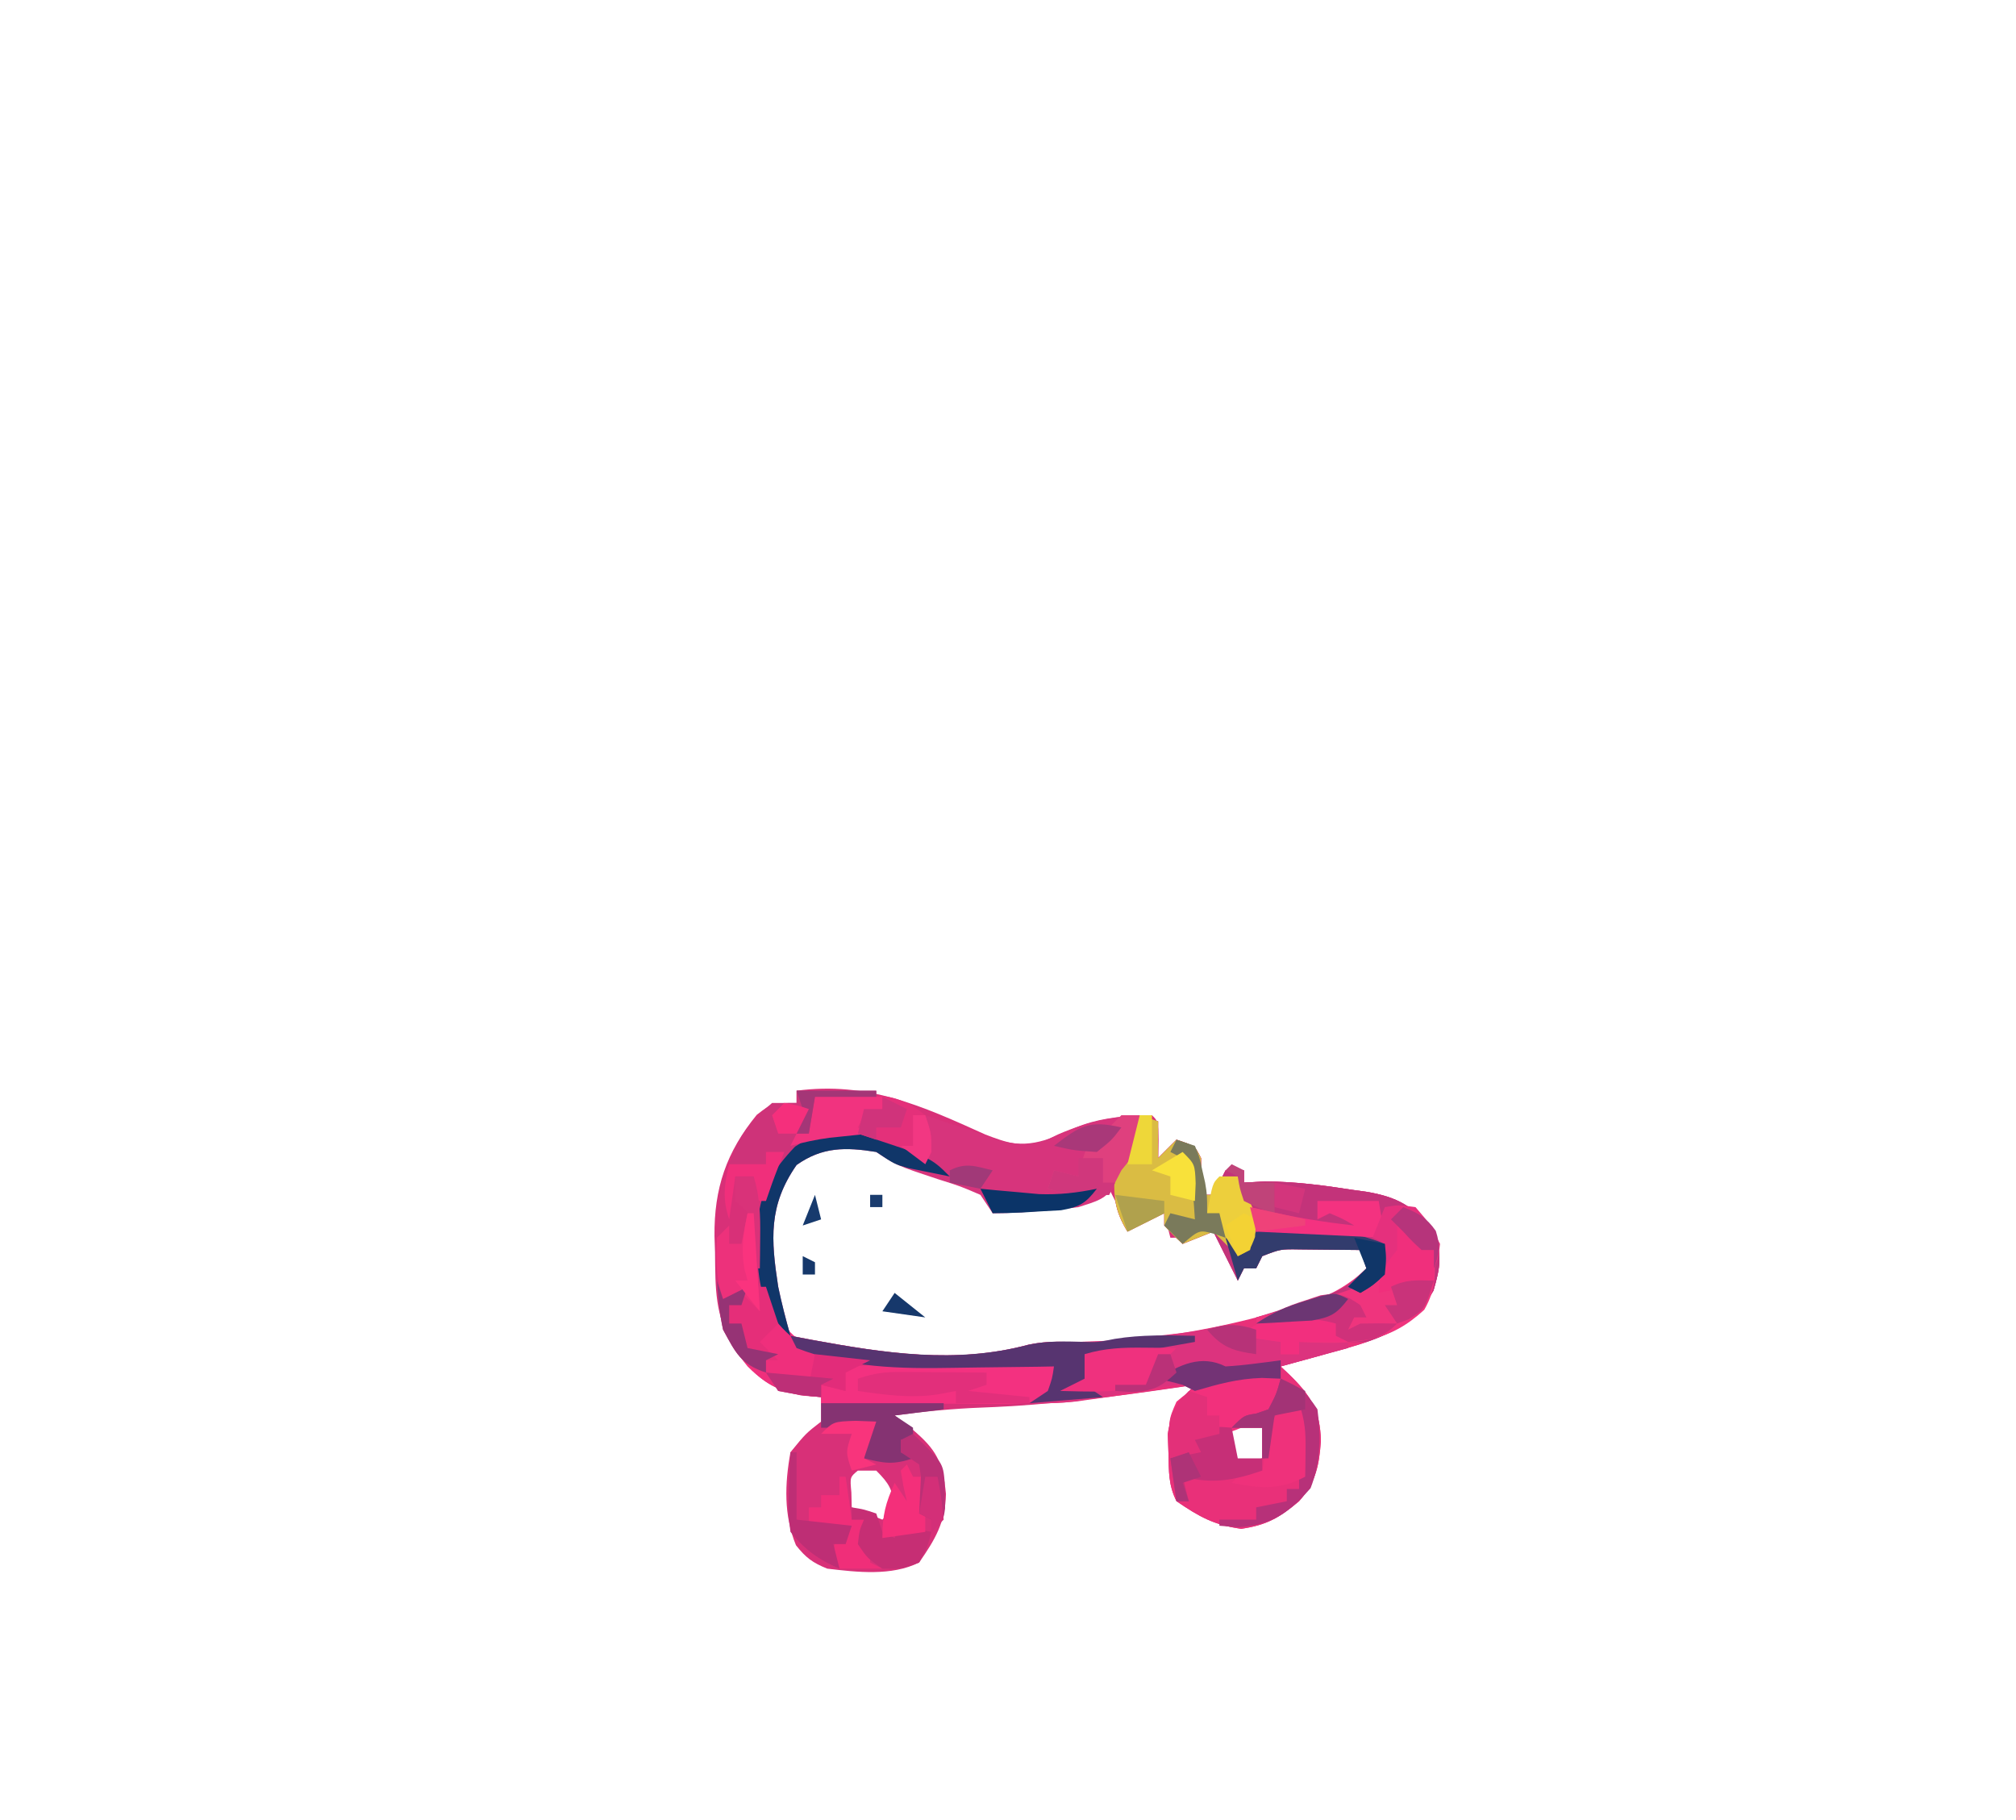 <?xml version="1.0" encoding="UTF-8"?>
<svg version="1.1" xmlns="http://www.w3.org/2000/svg" width="329" height="297">
<path d="M0 0 C11.617 -1.526 20.406 2.447 30.803 7.152 C34.145 8.442 36.854 9.366 40.324 8.258 C41.104 7.884 41.884 7.51 42.688 7.125 C47.716 4.943 52.505 3.944 58 4 C59 5 59 5 59.062 8.062 C59.042 9.032 59.021 10.001 59 11 C59.99 10.01 60.98 9.02 62 8 C65 9 65 9 66 11 C66.04 13 66.043 15 66 17 C66.66 17 67.32 17 68 17 C68.66 15.68 69.32 14.36 70 13 C70.99 13 71.98 13 73 13 C73 13.66 73 14.32 73 15 C74.134 14.938 75.269 14.876 76.438 14.812 C81.282 14.828 85.974 15.437 90.75 16.188 C91.483 16.288 92.216 16.389 92.97 16.493 C98.064 17.356 100.671 18.826 104 23 C105.337 26.843 105.087 28.703 103.938 32.625 C100.594 38.45 95.627 40.366 89.43 42.129 C88.669 42.334 87.909 42.539 87.125 42.75 C86.341 42.97 85.558 43.191 84.75 43.418 C82.836 43.955 80.918 44.479 79 45 C79.461 45.435 79.922 45.869 80.397 46.317 C83.88 49.702 85.452 52.2 85.562 57.125 C85.287 61.158 84.741 63.894 82 67 C78.791 69.698 76.726 70.894 72.562 71.5 C68.081 70.871 65.731 69.537 62 67 C60.665 64.329 60.757 62.17 60.688 59.188 C60.631 57.631 60.631 57.631 60.574 56.043 C61.094 52.327 62.469 50.701 65 48 C64.433 48.086 63.866 48.171 63.282 48.26 C52.312 49.894 41.435 51.301 30.344 51.709 C25.508 51.887 20.796 52.34 16 53 C16.949 53.742 17.898 54.485 18.875 55.25 C22.836 58.604 23.855 60.529 24.375 65.812 C24.271 70.452 22.62 73.224 20 77 C15.517 79.242 9.855 78.577 5 78 C2.593 77.03 1.498 76.205 -0.102 74.18 C-2.119 69.285 -1.93 64.136 -1 59 C1.5 55.938 1.5 55.938 4 54 C4 52.68 4 51.36 4 50 C2.948 49.917 1.896 49.835 0.812 49.75 C-4.723 48.661 -6.961 46.415 -10.25 41.938 C-13.366 36.708 -13.248 32.289 -13.312 26.375 C-13.342 25.51 -13.371 24.645 -13.4 23.754 C-13.477 15.919 -11.467 10.022 -6.5 3.938 C-4 2 -4 2 0 2 C0 1.34 0 0.68 0 0 Z M0.062 11.062 C-4.451 17.491 -5.546 21.509 -4.488 29.277 C-4.247 30.625 -4.247 30.625 -4 32 C-3.87 32.785 -3.74 33.57 -3.605 34.379 C-3.022 36.657 -2.447 38.143 -1 40 C11.222 47.233 30.708 44.236 44 42 C45.623 41.836 47.248 41.69 48.875 41.562 C50.917 41.378 52.959 41.19 55 41 C56.818 40.836 56.818 40.836 58.672 40.668 C66.008 39.892 73.018 38.689 80.125 36.688 C80.823 36.499 81.521 36.31 82.241 36.116 C87.159 34.642 90.242 32.495 94 29 C93.01 27.02 93.01 27.02 92 25 C89.917 24.946 87.834 24.907 85.75 24.875 C84.59 24.852 83.43 24.829 82.234 24.805 C79.172 24.99 77.558 25.392 75 27 C75 27.66 75 28.32 75 29 C71 27.667 70.162 25.504 68 22 C67.216 22.33 66.433 22.66 65.625 23 C63 24 63 24 61 24 C60.505 22.02 60.505 22.02 60 20 C58.02 20.66 56.04 21.32 54 22 C53.01 20.02 52.02 18.04 51 16 C50.303 16.318 49.605 16.637 48.887 16.965 C45.76 18.086 43.121 18.369 39.812 18.562 C35.754 18.711 35.754 18.711 32 20 C31.813 19.394 31.626 18.788 31.434 18.164 C29.289 14.926 26.704 14.54 23.062 13.375 C16.239 11.159 16.239 11.159 13 9 C8.061 8.205 4.213 8.148 0.062 11.062 Z M71 55 C70.67 55.99 70.34 56.98 70 58 C70.99 59.485 70.99 59.485 72 61 C73.32 60.67 74.64 60.34 76 60 C76 58.35 76 56.7 76 55 C74.35 55 72.7 55 71 55 Z M10 62 C8.704 63.066 8.704 63.066 8.938 65.562 C8.958 66.367 8.979 67.171 9 68 C11.475 68.99 11.475 68.99 14 70 C14.66 69.34 15.32 68.68 16 68 C15.633 65.065 15.136 64.136 13 62 C12.01 62 11.02 62 10 62 Z " fill="#D83078" transform="translate(130,178)"/>
<path d="M0 0 C0.99 0.33 1.98 0.66 3 1 C3 2.98 3 4.96 3 7 C3.99 6.01 4.98 5.02 6 4 C9 5 9 5 10 7 C10.04 9 10.043 11 10 13 C10.66 13 11.32 13 12 13 C12.66 11.68 13.32 10.36 14 9 C14.99 9 15.98 9 17 9 C17 9.66 17 10.32 17 11 C18.134 10.938 19.269 10.876 20.438 10.812 C25.282 10.828 29.974 11.437 34.75 12.188 C35.849 12.339 35.849 12.339 36.97 12.493 C42.064 13.356 44.671 14.826 48 19 C49.337 22.843 49.087 24.703 47.938 28.625 C44.594 34.45 39.627 36.366 33.43 38.129 C32.669 38.334 31.909 38.539 31.125 38.75 C30.341 38.97 29.558 39.191 28.75 39.418 C26.836 39.955 24.918 40.479 23 41 C23.461 41.435 23.922 41.869 24.397 42.317 C27.88 45.702 29.452 48.2 29.562 53.125 C29.287 57.158 28.741 59.894 26 63 C22.791 65.698 20.726 66.894 16.562 67.5 C12.081 66.871 9.731 65.537 6 63 C4.665 60.329 4.757 58.17 4.688 55.188 C4.631 53.631 4.631 53.631 4.574 52.043 C5.094 48.327 6.469 46.701 9 44 C8.36 44.091 7.719 44.182 7.06 44.275 C4.145 44.687 1.229 45.094 -1.688 45.5 C-2.695 45.643 -3.702 45.786 -4.74 45.934 C-6.205 46.137 -6.205 46.137 -7.699 46.344 C-8.595 46.469 -9.49 46.595 -10.413 46.725 C-12.964 46.996 -15.437 47.048 -18 47 C-17.01 46.34 -16.02 45.68 -15 45 C-14.276 42.941 -14.276 42.941 -14 41 C-14.846 41.016 -15.692 41.031 -16.563 41.048 C-19.762 41.099 -22.96 41.137 -26.158 41.165 C-27.531 41.18 -28.904 41.2 -30.277 41.226 C-39.099 41.391 -47.67 41.245 -56 38 C-56.33 37.34 -56.66 36.68 -57 36 C-55.863 36.217 -54.726 36.433 -53.555 36.656 C-41.689 38.831 -30.09 40.677 -18.218 37.468 C-15.972 36.994 -14.043 36.921 -11.754 36.977 C-0.091 37.096 11.096 35.265 22.312 32.125 C23.202 31.881 24.091 31.636 25.007 31.384 C29.797 29.969 33.303 28.522 37 25 C36.505 23.515 36.505 23.515 36 22 C33.896 21.973 31.792 21.954 29.688 21.938 C28.516 21.926 27.344 21.914 26.137 21.902 C22.969 21.851 22.969 21.851 20 23 C19.67 23.66 19.34 24.32 19 25 C18.34 25 17.68 25 17 25 C16.67 25.66 16.34 26.32 16 27 C14.68 24.36 13.36 21.72 12 19 C10.35 19.66 8.7 20.32 7 21 C5.5 19.625 5.5 19.625 4 18 C4 17.34 4 16.68 4 16 C2.02 16.99 0.04 17.98 -2 19 C-4.097 15.593 -4.413 12.968 -4 9 C-3.047 7.633 -2.046 6.297 -1 5 C-0.286 2.351 -0.286 2.351 0 0 Z M15 51 C14.67 51.99 14.34 52.98 14 54 C14.99 55.485 14.99 55.485 16 57 C17.32 56.67 18.64 56.34 20 56 C20 54.35 20 52.7 20 51 C18.35 51 16.7 51 15 51 Z " fill="#E93079" transform="translate(186,182)"/>
<path d="M0 0 C0.99 0.33 1.98 0.66 3 1 C3 2.98 3 4.96 3 7 C3.99 6.01 4.98 5.02 6 4 C9 5 9 5 10 7 C10.04 9 10.043 11 10 13 C10.66 13 11.32 13 12 13 C12.66 11.68 13.32 10.36 14 9 C14.99 9 15.98 9 17 9 C17 9.66 17 10.32 17 11 C18.134 10.938 19.269 10.876 20.438 10.812 C25.282 10.828 29.974 11.437 34.75 12.188 C35.483 12.288 36.216 12.389 36.97 12.493 C42.064 13.356 44.671 14.826 48 19 C49.337 22.843 49.087 24.703 47.938 28.625 C45.236 33.331 42.085 35.305 37 37 C35.105 37.069 33.208 37.085 31.312 37.062 C30.319 37.053 29.325 37.044 28.301 37.035 C27.162 37.018 27.162 37.018 26 37 C26 37.66 26 38.32 26 39 C25.01 39 24.02 39 23 39 C23 38.34 23 37.68 23 37 C19.535 36.505 19.535 36.505 16 36 C17.485 35.505 17.485 35.505 19 35 C19 34.34 19 33.68 19 33 C20.048 32.674 21.096 32.348 22.176 32.012 C23.555 31.571 24.934 31.129 26.312 30.688 C27.348 30.367 27.348 30.367 28.404 30.041 C33.315 28.453 33.315 28.453 37 25 C36.505 23.515 36.505 23.515 36 22 C33.896 21.973 31.792 21.954 29.688 21.938 C28.516 21.926 27.344 21.914 26.137 21.902 C22.969 21.851 22.969 21.851 20 23 C19.67 23.66 19.34 24.32 19 25 C18.34 25 17.68 25 17 25 C16.67 25.66 16.34 26.32 16 27 C14.68 24.36 13.36 21.72 12 19 C10.35 19.66 8.7 20.32 7 21 C5.5 19.625 5.5 19.625 4 18 C4 17.34 4 16.68 4 16 C2.02 16.99 0.04 17.98 -2 19 C-4.097 15.593 -4.413 12.968 -4 9 C-3.047 7.633 -2.046 6.297 -1 5 C-0.286 2.351 -0.286 2.351 0 0 Z " fill="#C3337A" transform="translate(186,182)"/>
<path d="M0 0 C0.557 0.193 1.114 0.387 1.688 0.586 C3.288 1.132 4.894 1.664 6.504 2.184 C8.024 2.681 9.536 3.207 11.027 3.785 C16.368 5.609 19.498 4.338 24.523 2.027 C28.032 0.572 31.229 0.279 35 0 C35.348 4.176 34.662 5.826 32 9 C31.567 10.052 31.567 10.052 31.125 11.125 C29.531 13.782 27.919 14.045 25 15 C22.946 15.28 20.881 15.486 18.812 15.625 C17.767 15.7 16.722 15.775 15.645 15.852 C14.098 15.938 12.549 16 11 16 C10.34 15.01 9.68 14.02 9 13 C5.776 11.606 5.776 11.606 2.062 10.438 C-4.722 8.185 -4.722 8.185 -8 6 C-13.001 5.195 -16.811 5.158 -21 8.125 C-25.619 14.764 -25.188 20.275 -24 28 C-23.434 30.712 -22.755 33.331 -22 36 C-25.709 32.797 -26.865 29.504 -27.301 24.66 C-27.307 22.879 -27.307 22.879 -27.312 21.062 C-27.329 19.878 -27.346 18.693 -27.363 17.473 C-26.805 12.135 -24.924 8.966 -21.25 5.125 C-17.241 2.504 -15.724 2.303 -11 3 C-7.266 4.176 -3.628 5.53 0 7 C-0.33 6.01 -0.66 5.02 -1 4 C-0.562 1.812 -0.562 1.812 0 0 Z " fill="#D7347C" transform="translate(151,182)"/>
<path d="M0 0 C0 0.66 0 1.32 0 2 C0.99 2 1.98 2 3 2 C3 1.34 3 0.68 3 0 C5.64 0 8.28 0 11 0 C11 0.33 11 0.66 11 1 C7.37 1.99 3.74 2.98 0 4 C0 4.66 0 5.32 0 6 C-1.011 5.959 -2.021 5.918 -3.062 5.875 C-7.044 6.001 -10.201 6.883 -14 8 C-14.99 7.505 -14.99 7.505 -16 7 C-18.062 7.141 -18.062 7.141 -20.395 7.559 C-21.268 7.697 -22.141 7.836 -23.041 7.979 C-23.956 8.13 -24.87 8.281 -25.812 8.438 C-27.61 8.731 -29.408 9.022 -31.207 9.309 C-32.006 9.441 -32.805 9.573 -33.628 9.709 C-36.109 10.013 -38.503 10.049 -41 10 C-40.01 9.34 -39.02 8.68 -38 8 C-37.276 5.941 -37.276 5.941 -37 4 C-38.269 4.024 -38.269 4.024 -39.563 4.048 C-42.762 4.099 -45.96 4.137 -49.158 4.165 C-50.531 4.18 -51.904 4.2 -53.277 4.226 C-62.099 4.391 -70.67 4.245 -79 1 C-79.33 0.34 -79.66 -0.32 -80 -1 C-78.863 -0.783 -77.726 -0.567 -76.555 -0.344 C-64.687 1.831 -53.088 3.676 -41.213 0.466 C-38.985 -0.003 -37.091 -0.069 -34.82 -0.004 C-30.05 0.05 -25.42 -0.375 -20.688 -0.938 C-19.511 -1.068 -19.511 -1.068 -18.311 -1.201 C-14.057 -1.678 -14.057 -1.678 -9.874 -2.553 C-6.168 -3.437 -3.23 -1.73 0 0 Z " fill="#DC337E" transform="translate(209,219)"/>
<path d="M0 0 C0.99 0.33 1.98 0.66 3 1 C3 2.98 3 4.96 3 7 C3.99 6.01 4.98 5.02 6 4 C9 5 9 5 10 7 C10.04 9 10.043 11 10 13 C10.66 13 11.32 13 12 13 C12.33 12.01 12.66 11.02 13 10 C13.99 10 14.98 10 16 10 C19.051 16.223 19.051 16.223 18.812 19.875 C18 22 18 22 16 23 C14.68 21.68 13.36 20.36 12 19 C10.35 19.66 8.7 20.32 7 21 C5.5 19.625 5.5 19.625 4 18 C4 17.34 4 16.68 4 16 C2.02 16.99 0.04 17.98 -2 19 C-4.097 15.593 -4.413 12.968 -4 9 C-3.047 7.633 -2.046 6.297 -1 5 C-0.286 2.351 -0.286 2.351 0 0 Z " fill="#DABC43" transform="translate(186,182)"/>
<path d="M0 0 C1.32 0.66 2.64 1.32 4 2 C4 2.66 4 3.32 4 4 C4.66 4 5.32 4 6 4 C6.306 7.896 6.393 10.309 4.438 13.75 C-1.281 19.028 -6.34 19.317 -13.84 19.105 C-14.909 19.053 -14.909 19.053 -16 19 C-16 19.66 -16 20.32 -16 21 C-16.99 21 -17.98 21 -19 21 C-19 20.34 -19 19.68 -19 19 C-21.31 18.67 -23.62 18.34 -26 18 C-25.01 17.67 -24.02 17.34 -23 17 C-23 16.34 -23 15.68 -23 15 C-22.445 14.844 -21.891 14.689 -21.319 14.529 C-18.791 13.808 -16.271 13.061 -13.75 12.312 C-12.441 11.946 -12.441 11.946 -11.105 11.572 C-6.007 10.035 -2.789 8.849 0 4 C0 3.34 0 2.68 0 2 C0 1.34 0 0.68 0 0 Z " fill="#EF347D" transform="translate(228,200)"/>
<path d="M0 0 C0 2 0 4 0 6 C-3.89 7.272 -7.786 7.127 -11.828 7.098 C-12.577 7.096 -13.326 7.095 -14.098 7.093 C-16.482 7.088 -18.866 7.075 -21.25 7.062 C-22.87 7.057 -24.49 7.053 -26.109 7.049 C-30.073 7.038 -34.036 7.021 -38 7 C-38 6.01 -38 5.02 -38 4 C-36.68 4.33 -35.36 4.66 -34 5 C-34.33 3.68 -34.66 2.36 -35 1 C-30.854 0.83 -26.708 0.665 -22.562 0.5 C-21.398 0.452 -20.233 0.405 -19.033 0.355 C-12.683 0.105 -6.355 -0.054 0 0 Z " fill="#F33180" transform="translate(172,222)"/>
<path d="M0 0 C0.33 0.99 0.66 1.98 1 3 C1.897 2.505 1.897 2.505 2.812 2 C5 1 5 1 8 1 C8.208 1.543 8.415 2.085 8.629 2.645 C10.401 6.759 11.378 8.643 15.375 10.938 C18.598 11.882 21.669 12.594 25 13 C23.02 13.99 23.02 13.99 21 15 C21 15.99 21 16.98 21 18 C19.68 17.67 18.36 17.34 17 17 C17 17.66 17 18.32 17 19 C11.698 18.584 8.786 17.786 5 14 C1.166 9.314 0.405 5.867 0 0 Z " fill="#EF2F7C" transform="translate(117,209)"/>
<path d="M0 0 C1.705 0.325 1.705 0.325 3.445 0.656 C15.394 2.846 26.956 4.62 38.914 1.441 C41.945 0.8 44.869 0.916 47.953 0.996 C50.16 1.058 50.16 1.058 52.938 0.5 C57.293 -0.211 61.597 -0.078 66 0 C66 0.33 66 0.66 66 1 C57.585 2.485 57.585 2.485 49 4 C48.67 5.32 48.34 6.64 48 8 C48.99 8.66 49.98 9.32 51 10 C45.06 10.495 45.06 10.495 39 11 C39.99 10.34 40.98 9.68 42 9 C42.724 6.941 42.724 6.941 43 5 C41.731 5.024 41.731 5.024 40.437 5.048 C37.238 5.099 34.04 5.137 30.842 5.165 C29.469 5.18 28.096 5.2 26.723 5.226 C17.901 5.391 9.33 5.245 1 2 C0.67 1.34 0.34 0.68 0 0 Z " fill="#573470" transform="translate(129,218)"/>
<path d="M0 0 C0 2.25 0 2.25 -1 5 C-4.882 7.757 -9.279 9.41 -14 10 C-13.67 10.66 -13.34 11.32 -13 12 C-14.65 12.33 -16.3 12.66 -18 13 C-18.357 6.804 -18.357 6.804 -17 3.75 C-11.826 -0.777 -6.522 -1.495 0 0 Z " fill="#F2307C" transform="translate(209,225)"/>
<path d="M0 0 C2.062 -0.082 4.125 -0.139 6.188 -0.188 C7.336 -0.222 8.485 -0.257 9.668 -0.293 C13.32 0.028 15.132 0.751 18 3 C19 6 19 6 19 9 C18.67 9.66 18.34 10.32 18 11 C16.931 10.567 16.931 10.567 15.84 10.125 C9.023 7.483 3.229 5.687 -4 8 C-3.67 7.34 -3.34 6.68 -3 6 C-2.34 6 -1.68 6 -1 6 C-0.67 4.02 -0.34 2.04 0 0 Z " fill="#E4307A" transform="translate(133,179)"/>
<path d="M0 0 C4.29 0 8.58 0 13 0 C13 0.33 13 0.66 13 1 C9.7 1 6.4 1 3 1 C2.876 1.949 2.752 2.897 2.625 3.875 C1.883 7.587 0.609 8.391 -2 11 C-2.99 10.67 -3.98 10.34 -5 10 C-5 10.66 -5 11.32 -5 12 C-6.98 12 -8.96 12 -11 12 C-9.608 7.572 -7.563 4.969 -4 2 C-2.68 2 -1.36 2 0 2 C0 1.34 0 0.68 0 0 Z " fill="#CE3379" transform="translate(130,178)"/>
<path d="M0 0 C11.858 3.858 11.858 3.858 15 7 C13.561 6.716 12.124 6.423 10.688 6.125 C9.887 5.963 9.086 5.8 8.262 5.633 C6 5 6 5 3 3 C-2.001 2.195 -5.811 2.158 -10 5.125 C-14.619 11.764 -14.188 17.275 -13 25 C-12.434 27.712 -11.755 30.331 -11 33 C-14.709 29.797 -15.865 26.504 -16.301 21.66 C-16.307 19.879 -16.307 19.879 -16.312 18.062 C-16.329 16.878 -16.346 15.693 -16.363 14.473 C-15.805 9.135 -13.924 5.966 -10.25 2.125 C-6.176 -0.539 -4.812 -0.764 0 0 Z " fill="#103669" transform="translate(140,185)"/>
<path d="M0 0 C3.161 1.37 3.993 1.989 6 5 C6.584 9.475 6.525 13.659 4.875 17.875 C1.332 21.89 -1.457 23.9 -6.875 24.25 C-7.906 24.168 -8.938 24.085 -10 24 C-10 23.67 -10 23.34 -10 23 C-8.02 23 -6.04 23 -4 23 C-4 22.34 -4 21.68 -4 21 C-2.35 20.67 -0.7 20.34 1 20 C1 19.34 1 18.68 1 18 C1.66 18 2.32 18 3 18 C3 13.38 3 8.76 3 4 C2.67 4.66 2.34 5.32 2 6 C1.01 6 0.02 6 -1 6 C-1.33 8.31 -1.66 10.62 -2 13 C-2.33 13 -2.66 13 -3 13 C-3 11.35 -3 9.7 -3 8 C-4.65 8 -6.3 8 -8 8 C-6 6 -6 6 -4 5.688 C-3.34 5.461 -2.68 5.234 -2 5 C-0.703 2.51 -0.703 2.51 0 0 Z " fill="#B73179" transform="translate(209,225)"/>
<path d="M0 0 C0.99 0 1.98 0 3 0 C3.348 4.176 2.662 5.826 0 9 C-0.696 10.318 -1.372 11.648 -2 13 C-5.522 13.08 -8.62 13.04 -12 12 C-11.67 11.01 -11.34 10.02 -11 9 C-9.02 9.495 -9.02 9.495 -7 10 C-6.856 9.381 -6.711 8.762 -6.562 8.125 C-5.641 4.642 -5.152 4.101 -2 2 C-1.34 1.34 -0.68 0.68 0 0 Z " fill="#DF407E" transform="translate(183,182)"/>
<path d="M0 0 C6.6 0 13.2 0 20 0 C20 0.33 20 0.66 20 1 C17.36 1.33 14.72 1.66 12 2 C12.99 2.66 13.98 3.32 15 4 C15 4.66 15 5.32 15 6 C14.34 6 13.68 6 13 6 C13 6.66 13 7.32 13 8 C13.66 8.33 14.32 8.66 15 9 C11.71 10.097 10.287 9.8 7 9 C7.33 7.35 7.66 5.7 8 4 C5.36 4 2.72 4 0 4 C0 2.667 0 1.333 0 0 Z " fill="#853372" transform="translate(134,229)"/>
<path d="M0 0 C0.66 0 1.32 0 2 0 C2.961 2.882 3.106 4.699 3.062 7.688 C3.053 8.496 3.044 9.304 3.035 10.137 C3.024 10.752 3.012 11.366 3 12 C-1.327 14.229 -4.284 13.925 -9 13 C-8.34 12.34 -7.68 11.68 -7 11 C-6.01 11 -5.02 11 -4 11 C-3.879 10.374 -3.758 9.747 -3.633 9.102 C-3.381 7.876 -3.381 7.876 -3.125 6.625 C-2.963 5.813 -2.8 5.001 -2.633 4.164 C-2 2 -2 2 0 0 Z " fill="#EF317B" transform="translate(210,229)"/>
<path d="M0 0 C3.266 -0.363 3.266 -0.363 7.25 -0.312 C9.207 -0.307 9.207 -0.307 11.203 -0.301 C14.813 -0.015 17.641 0.691 21 2 C21.25 4.312 21.25 4.312 21 7 C19 8.812 19 8.812 17 10 C16.34 9.67 15.68 9.34 15 9 C15.99 8.01 16.98 7.02 18 6 C17.67 5.01 17.34 4.02 17 3 C14.896 2.973 12.792 2.954 10.688 2.938 C9.516 2.926 8.344 2.914 7.137 2.902 C3.969 2.851 3.969 2.851 1 4 C0.67 4.66 0.34 5.32 0 6 C-0.66 6 -1.32 6 -2 6 C-2.33 6.66 -2.66 7.32 -3 8 C-3.66 5.69 -4.32 3.38 -5 1 C-3.515 1.99 -3.515 1.99 -2 3 C-1.34 2.01 -0.68 1.02 0 0 Z " fill="#323C6D" transform="translate(205,201)"/>
<path d="M0 0 C0.33 0.99 0.66 1.98 1 3 C1.897 2.505 1.897 2.505 2.812 2 C5 1 5 1 8 1 C8.66 2.98 9.32 4.96 10 7 C9.01 7.99 8.02 8.98 7 10 C7.99 10.99 8.98 11.98 10 13 C9.34 13 8.68 13 8 13 C8 13.66 8 14.32 8 15 C3.861 13.62 3.07 11.794 1 8 C0.408 5.298 0.191 2.773 0 0 Z " fill="#E52E79" transform="translate(117,209)"/>
<path d="M0 0 C1.204 0.005 1.204 0.005 2.432 0.01 C3.682 0.022 3.682 0.022 4.957 0.035 C5.802 0.04 6.647 0.044 7.518 0.049 C9.602 0.061 11.686 0.079 13.77 0.098 C13.77 0.758 13.77 1.418 13.77 2.098 C12.78 2.428 11.79 2.758 10.77 3.098 C14.07 3.428 17.37 3.758 20.77 4.098 C20.77 4.428 20.77 4.758 20.77 5.098 C16.81 5.098 12.85 5.098 8.77 5.098 C8.77 4.438 8.77 3.778 8.77 3.098 C7.8 3.283 6.831 3.469 5.832 3.66 C1.385 4.316 -2.811 3.749 -7.23 3.098 C-7.23 2.438 -7.23 1.778 -7.23 1.098 C-4.465 0.176 -2.848 -0.02 0 0 Z " fill="#E22F7B" transform="translate(147.23,223.902)"/>
<path d="M0 0 C0.985 0.009 1.97 0.018 2.984 0.027 C4.106 0.045 4.106 0.045 5.25 0.062 C4.611 0.681 3.971 1.3 3.312 1.938 C1.211 3.888 1.211 3.888 0.25 6.062 C-4.291 7.482 -9.044 7.155 -13.75 7.062 C-12.43 6.402 -11.11 5.742 -9.75 5.062 C-9.75 3.743 -9.75 2.422 -9.75 1.062 C-6.439 0.061 -3.449 -0.041 0 0 Z " fill="#EF317E" transform="translate(186.75,219.938)"/>
<path d="M0 0 C0.33 0 0.66 0 1 0 C1.33 2.31 1.66 4.62 2 7 C2.66 7 3.32 7 4 7 C5 10 5 10 5 14 C5.66 14.33 6.32 14.66 7 15 C4.69 15 2.38 15 0 15 C-1.125 11.25 -1.125 11.25 0 9 C-1.65 8.67 -3.3 8.34 -5 8 C-5 7.01 -5 6.02 -5 5 C-4.34 5 -3.68 5 -3 5 C-3 4.34 -3 3.68 -3 3 C-2.01 3 -1.02 3 0 3 C0 2.01 0 1.02 0 0 Z " fill="#F02E79" transform="translate(137,241)"/>
<path d="M0 0 C2.625 -0.188 2.625 -0.188 5 0 C5.33 1.65 5.66 3.3 6 5 C7.32 5 8.64 5 10 5 C10 5.66 10 6.32 10 7 C5.209 8.629 1.944 9.206 -3 8 C-2.67 9.32 -2.34 10.64 -2 12 C-2.66 12 -3.32 12 -4 12 C-4.33 9.69 -4.66 7.38 -5 5 C-4.01 4.34 -3.02 3.68 -2 3 C-1.34 2.01 -0.68 1.02 0 0 Z " fill="#C62F77" transform="translate(196,233)"/>
<path d="M0 0 C3.3 0 6.6 0 10 0 C10.33 1.98 10.66 3.96 11 6 C4.07 5.67 -2.86 5.34 -10 5 C-10.33 3.68 -10.66 2.36 -11 1 C-10.165 1.199 -10.165 1.199 -9.312 1.402 C-4.214 2.582 0.798 3.432 6 4 C4.117 2.892 4.117 2.892 2 2 C1.01 2.495 1.01 2.495 0 3 C0 2.01 0 1.02 0 0 Z " fill="#F43280" transform="translate(215,196)"/>
<path d="M0 0 C0.33 0 0.66 0 1 0 C1.33 5.28 1.66 10.56 2 16 C1.01 15.01 0.02 14.02 -1 13 C-1.99 13.33 -2.98 13.66 -4 14 C-5.174 10.479 -5.201 7.694 -5 4 C-4.34 3.34 -3.68 2.68 -3 2 C-3 2.99 -3 3.98 -3 5 C-2.34 5 -1.68 5 -1 5 C-0.67 3.35 -0.34 1.7 0 0 Z " fill="#ED317B" transform="translate(122,198)"/>
<path d="M0 0 C1.938 0.312 1.938 0.312 4 1 C4.33 1.99 4.66 2.98 5 4 C5.66 4.33 6.32 4.66 7 5 C7.33 4.34 7.66 3.68 8 3 C9.65 3.33 11.3 3.66 13 4 C12.375 6.438 12.375 6.438 11 9 C8.125 10.062 8.125 10.062 5 10 C2.562 8.312 2.562 8.312 1 6 C1.25 3.75 1.25 3.75 2 2 C1.34 2 0.68 2 0 2 C0 1.34 0 0.68 0 0 Z " fill="#C62E74" transform="translate(139,246)"/>
<path d="M0 0 C0.99 0 1.98 0 3 0 C6.051 6.223 6.051 6.223 5.812 9.875 C5 12 5 12 3 13 C0 8.25 0 8.25 0 6 C-0.66 6 -1.32 6 -2 6 C-1.125 1.125 -1.125 1.125 0 0 Z " fill="#EDCF3C" transform="translate(199,192)"/>
<path d="M0 0 C3.63 0 7.26 0 11 0 C11 0.66 11 1.32 11 2 C10.01 2.33 9.02 2.66 8 3 C7.67 3.66 7.34 4.32 7 5 C7.66 5.33 8.32 5.66 9 6 C8.095 6.091 8.095 6.091 7.172 6.184 C5.973 6.309 5.973 6.309 4.75 6.438 C3.961 6.519 3.172 6.6 2.359 6.684 C0.176 6.976 -1.877 7.421 -4 8 C-3.67 7.34 -3.34 6.68 -3 6 C-2.34 6 -1.68 6 -1 6 C-0.67 4.02 -0.34 2.04 0 0 Z " fill="#F1337F" transform="translate(133,179)"/>
<path d="M0 0 C0 0.66 0 1.32 0 2 C0.66 2.33 1.32 2.66 2 3 C-0.64 3 -3.28 3 -6 3 C-6 3.66 -6 4.32 -6 5 C-6.99 5 -7.98 5 -9 5 C-9 4.34 -9 3.68 -9 3 C-11.31 2.67 -13.62 2.34 -16 2 C-13.394 0.263 -11.928 -0.45 -9 -1.188 C-8.319 -1.367 -7.639 -1.546 -6.938 -1.73 C-4.233 -2.107 -2.394 -1.197 0 0 Z " fill="#F22F7E" transform="translate(218,216)"/>
<path d="M0 0 C0.33 0.66 0.66 1.32 1 2 C0.34 2 -0.32 2 -1 2 C-1.33 2.66 -1.66 3.32 -2 4 C-1.34 3.67 -0.68 3.34 0 3 C2 2.96 4 2.957 6 3 C3.412 5.588 1.58 5.627 -2 6 C-2.66 5.67 -3.32 5.34 -4 5 C-4 4.34 -4 3.68 -4 3 C-8.611 1.703 -12.338 2.289 -17 3 C-14.253 1.169 -12.169 0.24 -9.062 -0.75 C-8.208 -1.034 -7.353 -1.317 -6.473 -1.609 C-3.539 -2.073 -2.418 -1.666 0 0 Z " fill="#CF317A" transform="translate(222,213)"/>
<path d="M0 0 C2.25 -0.375 2.25 -0.375 5 0 C7.375 2.75 7.375 2.75 9 6 C8.75 8.375 8.75 8.375 8 10 C8 9.01 8 8.02 8 7 C7.34 7 6.68 7 6 7 C4.375 5.5 4.375 5.5 3 4 C4 5 4 5 5 8 C4.01 8 3.02 8 2 8 C1.34 8.66 0.68 9.32 0 10 C0 8.68 0 7.36 0 6 C-0.66 5.67 -1.32 5.34 -2 5 C-1.34 3.35 -0.68 1.7 0 0 Z " fill="#E5307D" transform="translate(226,197)"/>
<path d="M0 0 C1.32 0.66 2.64 1.32 4 2 C4 2.66 4 3.32 4 4 C4.66 4 5.32 4 6 4 C6 5.65 6 7.3 6 9 C3.03 9.66 0.06 10.32 -3 11 C-3 7.44 -2.107 6.721 0 4 C0 3.34 0 2.68 0 2 C0 1.34 0 0.68 0 0 Z " fill="#F02F7C" transform="translate(228,200)"/>
<path d="M0 0 C0.99 0.33 1.98 0.66 3 1 C3 1.99 3 2.98 3 4 C3.66 4 4.32 4 5 4 C5 4.99 5 5.98 5 7 C3.68 7.33 2.36 7.66 1 8 C1.33 8.66 1.66 9.32 2 10 C0.35 10.33 -1.3 10.66 -3 11 C-3.369 4.6 -3.369 4.6 -1.5 1.562 C-1.005 1.047 -0.51 0.531 0 0 Z " fill="#E33079" transform="translate(194,227)"/>
<path d="M0 0 C2.97 0.33 5.94 0.66 9 1 C7.02 1.99 7.02 1.99 5 3 C5 3.99 5 4.98 5 6 C3.68 5.67 2.36 5.34 1 5 C1 5.66 1 6.32 1 7 C-2.375 6.688 -2.375 6.688 -6 6 C-6.66 5.01 -7.32 4.02 -8 3 C-3.25 3.875 -3.25 3.875 -1 5 C-0.67 3.35 -0.34 1.7 0 0 Z " fill="#E22C7A" transform="translate(133,221)"/>
<path d="M0 0 C0.33 0 0.66 0 1 0 C1 3.63 1 7.26 1 11 C3.97 11.33 6.94 11.66 10 12 C9.67 12.99 9.34 13.98 9 15 C8.34 15 7.68 15 7 15 C7.33 16.32 7.66 17.64 8 19 C4.595 17.541 2.322 15.903 0 13 C-0.391 9.766 -0.391 9.766 -0.25 6.25 C-0.214 5.08 -0.178 3.909 -0.141 2.703 C-0.094 1.811 -0.048 0.919 0 0 Z " fill="#BE2E75" transform="translate(129,237)"/>
<path d="M0 0 C0.99 0.33 1.98 0.66 3 1 C3.73 2.742 3.73 2.742 4.188 4.875 C4.346 5.574 4.505 6.272 4.668 6.992 C5 9 5 9 5 12 C5.66 12 6.32 12 7 12 C7.33 13.32 7.66 14.64 8 16 C7.402 15.794 6.804 15.588 6.188 15.375 C3.715 14.693 3.715 14.693 1 17 C0.01 16.01 -0.98 15.02 -2 14 C-1.67 13.34 -1.34 12.68 -1 12 C0.98 12.495 0.98 12.495 3 13 C2.913 11.541 2.805 10.082 2.688 8.625 C2.6 7.407 2.6 7.407 2.512 6.164 C2.17 3.621 2.17 3.621 -1 2 C-0.67 1.34 -0.34 0.68 0 0 Z " fill="#7A7A5B" transform="translate(192,186)"/>
<path d="M0 0 C0.33 0.66 0.66 1.32 1 2 C1.66 2 2.32 2 3 2 C3 5 3 8 3 11 C0.69 11.33 -1.62 11.66 -4 12 C-4 8.204 -3.498 6.371 -2 3 C-1.01 4.485 -1.01 4.485 0 6 C-0.278 4.793 -0.278 4.793 -0.562 3.562 C-0.707 2.717 -0.851 1.871 -1 1 C-0.67 0.67 -0.34 0.34 0 0 Z " fill="#F42F7A" transform="translate(148,239)"/>
<path d="M0 0 C4.886 4.728 4.886 4.728 5.168 7.875 C5.174 8.576 5.181 9.277 5.188 10 C5.202 10.701 5.216 11.402 5.23 12.125 C5 14 5 14 3 16 C3 15.34 3 14.68 3 14 C2.34 13.67 1.68 13.34 1 13 C1.098 10.982 1.195 8.964 1.293 6.945 C1.196 6.303 1.1 5.661 1 5 C0.01 4.34 -0.98 3.68 -2 3 C-2 2.34 -2 1.68 -2 1 C-1.34 0.67 -0.68 0.34 0 0 Z " fill="#BB3076" transform="translate(149,234)"/>
<path d="M0 0 C1.546 -0.087 3.089 -0.24 4.625 -0.438 C5.442 -0.539 6.26 -0.641 7.102 -0.746 C7.728 -0.83 8.355 -0.914 9 -1 C9 -0.01 9 0.98 9 2 C7.989 1.959 6.979 1.917 5.938 1.875 C1.956 2.001 -1.201 2.883 -5 4 C-5.66 3.67 -6.32 3.34 -7 3 C-8.329 2.648 -9.662 2.312 -11 2 C-7.549 -0.3 -3.95 -1.975 0 0 Z " fill="#733375" transform="translate(200,223)"/>
<path d="M0 0 C1.32 0.66 2.64 1.32 4 2 C4 2.99 4 3.98 4 5 C2.35 5.33 0.7 5.66 -1 6 C-1.33 8.31 -1.66 10.62 -2 13 C-2.33 13 -2.66 13 -3 13 C-3 11.35 -3 9.7 -3 8 C-4.65 8 -6.3 8 -8 8 C-6 6 -6 6 -4 5.688 C-3.34 5.461 -2.68 5.234 -2 5 C-0.703 2.51 -0.703 2.51 0 0 Z " fill="#A33376" transform="translate(209,225)"/>
<path d="M0 0 C0.99 0 1.98 0 3 0 C2.691 0.763 2.381 1.526 2.062 2.312 C1.321 4.188 0.638 6.087 0 8 C-0.66 8 -1.32 8 -2 8 C-2 6.68 -2 5.36 -2 4 C-2.99 4 -3.98 4 -5 4 C-5.33 6.31 -5.66 8.62 -6 11 C-7.108 7.675 -6.845 5.378 -6 2 C-4.02 2 -2.04 2 0 2 C0 1.34 0 0.68 0 0 Z " fill="#F02F7B" transform="translate(125,188)"/>
<path d="M0 0 C0.33 0.99 0.66 1.98 1 3 C2.32 2.34 3.64 1.68 5 1 C4.67 1.99 4.34 2.98 4 4 C3.34 4 2.68 4 2 4 C2 4.99 2 5.98 2 7 C2.66 7 3.32 7 4 7 C4.33 8.32 4.66 9.64 5 11 C6.65 11.33 8.3 11.66 10 12 C9.01 12.495 9.01 12.495 8 13 C8 13.66 8 14.32 8 15 C3.861 13.62 3.07 11.794 1 8 C0.408 5.298 0.191 2.773 0 0 Z " fill="#963375" transform="translate(117,209)"/>
<path d="M0 0 C1.32 0 2.64 0 4 0 C4 1.32 4 2.64 4 4 C4.66 4 5.32 4 6 4 C5.67 4.66 5.34 5.32 5 6 C1.478 6.08 -1.62 6.04 -5 5 C-4.67 4.01 -4.34 3.02 -4 2 C-2.02 2.495 -2.02 2.495 0 3 C0 2.01 0 1.02 0 0 Z " fill="#D0377C" transform="translate(176,189)"/>
<path d="M0 0 C0.869 0.084 1.738 0.168 2.633 0.254 C3.785 0.356 4.938 0.458 6.125 0.562 C7.83 0.719 7.83 0.719 9.57 0.879 C12.889 0.996 15.756 0.666 19 0 C17.148 2.406 16.197 2.965 13.152 3.512 C12.091 3.57 11.031 3.628 9.938 3.688 C8.874 3.753 7.811 3.819 6.715 3.887 C5.144 3.952 3.572 4 2 4 C1.34 2.68 0.68 1.36 0 0 Z " fill="#0B3468" transform="translate(160,194)"/>
<path d="M0 0 C1.671 0.062 1.671 0.062 3.375 0.125 C2.715 2.105 2.055 4.085 1.375 6.125 C2.035 6.455 2.695 6.785 3.375 7.125 C2.055 7.455 0.735 7.785 -0.625 8.125 C-1.625 5.125 -1.625 5.125 -0.625 2.125 C-2.275 2.125 -3.925 2.125 -5.625 2.125 C-3.625 0.125 -3.625 0.125 0 0 Z " fill="#F8347C" transform="translate(139.625,231.875)"/>
<path d="M0 0 C1.32 0.66 2.64 1.32 4 2 C3.67 2.99 3.34 3.98 3 5 C1.68 5 0.36 5 -1 5 C-1 5.66 -1 6.32 -1 7 C-1.99 6.67 -2.98 6.34 -4 6 C-3.67 4.68 -3.34 3.36 -3 2 C-2.01 2 -1.02 2 0 2 C0 1.34 0 0.68 0 0 Z " fill="#D0337B" transform="translate(144,179)"/>
<path d="M0 0 C-1.477 4.677 -1.477 4.677 -4.125 6.312 C-5.053 6.653 -5.053 6.653 -6 7 C-6.66 6.01 -7.32 5.02 -8 4 C-7.34 4 -6.68 4 -6 4 C-6.33 3.01 -6.66 2.02 -7 1 C-4.537 -0.231 -2.72 -0.072 0 0 Z " fill="#C9337A" transform="translate(234,209)"/>
<path d="M0 0 C2.452 0.981 3.781 1.687 5.312 3.875 C6.113 6.35 5.863 7.583 5 10 C5 9.01 5 8.02 5 7 C4.34 7 3.68 7 3 7 C1.5 5.625 1.5 5.625 0 4 C-0.66 3.34 -1.32 2.68 -2 2 C-1.34 1.34 -0.68 0.68 0 0 Z " fill="#B6347B" transform="translate(229,197)"/>
<path d="M0 0 C4.29 0 8.58 0 13 0 C13 0.33 13 0.66 13 1 C9.7 1 6.4 1 3 1 C2.67 2.98 2.34 4.96 2 7 C1.34 7 0.68 7 0 7 C-0.33 6.01 -0.66 5.02 -1 4 C-0.34 3.67 0.32 3.34 1 3 C0.67 2.01 0.34 1.02 0 0 Z " fill="#A43677" transform="translate(130,178)"/>
<path d="M0 0 C2.64 0.33 5.28 0.66 8 1 C8 1.66 8 2.32 8 3 C6.02 3.99 4.04 4.98 2 6 C1.34 4.02 0.68 2.04 0 0 Z " fill="#B0A14D" transform="translate(182,195)"/>
<path d="M0 0 C0.66 0.33 1.32 0.66 2 1 C2 1.66 2 2.32 2 3 C3.65 3 5.3 3 7 3 C7 4.65 7 6.3 7 8 C4.562 7.25 4.562 7.25 2 6 C1.312 3.938 1.312 3.938 1 2 C0.34 1.67 -0.32 1.34 -1 1 C-0.67 0.67 -0.34 0.34 0 0 Z " fill="#C04379" transform="translate(201,190)"/>
<path d="M0 0 C2 2 2 2 2.125 5.125 C2.084 6.074 2.042 7.022 2 8 C0.68 7.67 -0.64 7.34 -2 7 C-2 6.01 -2 5.02 -2 4 C-2.99 3.67 -3.98 3.34 -5 3 C-3.35 2.01 -1.7 1.02 0 0 Z " fill="#F8E13A" transform="translate(193,188)"/>
<path d="M0 0 C-1.562 2.062 -1.562 2.062 -4 4 C-7.75 3.75 -7.75 3.75 -11 3 C-6.785 -0.232 -5.275 -1.249 0 0 Z " fill="#A93879" transform="translate(183,184)"/>
<path d="M0 0 C1.65 0.33 3.3 0.66 5 1 C5.25 3.312 5.25 3.312 5 6 C3 7.812 3 7.812 1 9 C0.34 8.67 -0.32 8.34 -1 8 C-0.01 7.01 0.98 6.02 2 5 C1.34 3.35 0.68 1.7 0 0 Z " fill="#103668" transform="translate(221,202)"/>
<path d="M0 0 C0.99 0 1.98 0 3 0 C4.001 3.311 4.104 6.301 4.062 9.75 C4.053 10.735 4.044 11.72 4.035 12.734 C4.024 13.482 4.012 14.23 4 15 C3.67 15 3.34 15 3 15 C2.927 14.06 2.927 14.06 2.852 13.102 C2.777 12.284 2.702 11.467 2.625 10.625 C2.555 9.813 2.486 9.001 2.414 8.164 C2.171 5.797 2.171 5.797 0 4 C0 2.68 0 1.36 0 0 Z " fill="#D93279" transform="translate(120,192)"/>
<path d="M0 0 C3.63 0.33 7.26 0.66 11 1 C10.01 1.495 10.01 1.495 9 2 C9 2.66 9 3.32 9 4 C5.625 3.688 5.625 3.688 2 3 C1.34 2.01 0.68 1.02 0 0 Z " fill="#BD2F77" transform="translate(125,224)"/>
<path d="M0 0 C-1.87 2.447 -2.825 2.969 -5.918 3.512 C-7.536 3.599 -7.536 3.599 -9.188 3.688 C-10.274 3.753 -11.361 3.819 -12.48 3.887 C-13.728 3.943 -13.728 3.943 -15 4 C-12.198 2.132 -10.12 1.273 -6.938 0.312 C-6.06 0.041 -5.182 -0.231 -4.277 -0.512 C-2 -1 -2 -1 0 0 Z " fill="#6C3673" transform="translate(220,212)"/>
<path d="M0 0 C0.33 0 0.66 0 1 0 C1.33 5.28 1.66 10.56 2 16 C0.68 14.35 -0.64 12.7 -2 11 C-1.34 11 -0.68 11 0 11 C-0.186 10.299 -0.371 9.598 -0.562 8.875 C-1.052 5.661 -0.662 3.164 0 0 Z " fill="#FA337E" transform="translate(122,198)"/>
<path d="M0 0 C0.66 0 1.32 0 2 0 C2.625 3.375 2.625 3.375 3 7 C2.34 7.66 1.68 8.32 1 9 C1 8.34 1 7.68 1 7 C0.34 6.67 -0.32 6.34 -1 6 C-0.67 4.02 -0.34 2.04 0 0 Z " fill="#D32F78" transform="translate(151,241)"/>
<path d="M0 0 C0 1.32 0 2.64 0 4 C-3.688 3.502 -5.605 2.899 -8 0 C-4.947 -0.981 -3.053 -0.981 0 0 Z " fill="#B73278" transform="translate(205,217)"/>
<path d="M0 0 C0.66 0.33 1.32 0.66 2 1 C1.625 3.438 1.625 3.438 1 6 C0.01 6.495 0.01 6.495 -1 7 C-1.66 5.35 -2.32 3.7 -3 2 C-2.01 1.34 -1.02 0.68 0 0 Z " fill="#F3D234" transform="translate(203,198)"/>
<path d="M0 0 C0.66 0 1.32 0 2 0 C2 2.64 2 5.28 2 8 C0.68 8 -0.64 8 -2 8 C-1.34 5.36 -0.68 2.72 0 0 Z " fill="#EED739" transform="translate(186,182)"/>
<path d="M0 0 C0.66 0 1.32 0 2 0 C2.33 0.99 2.66 1.98 3 3 C0.449 5.354 -0.71 5.983 -4.25 6.188 C-5.157 6.126 -6.065 6.064 -7 6 C-7 5.67 -7 5.34 -7 5 C-5.35 5 -3.7 5 -2 5 C-1.34 3.35 -0.68 1.7 0 0 Z " fill="#BA3178" transform="translate(189,221)"/>
<path d="M0 0 C0.66 1.32 1.32 2.64 2 4 C1.01 4.33 0.02 4.66 -1 5 C-0.67 5.99 -0.34 6.98 0 8 C-0.66 8 -1.32 8 -2 8 C-2.33 5.69 -2.66 3.38 -3 1 C-2.01 0.67 -1.02 0.34 0 0 Z " fill="#AE3377" transform="translate(194,237)"/>
<path d="M0 0 C4.455 0.99 4.455 0.99 9 2 C9 2.33 9 2.66 9 3 C6.36 3.33 3.72 3.66 1 4 C0.67 2.68 0.34 1.36 0 0 Z " fill="#EF4279" transform="translate(204,197)"/>
<path d="M0 0 C2.475 0.495 2.475 0.495 5 1 C4.67 2.32 4.34 3.64 4 5 C2.68 4.67 1.36 4.34 0 4 C0 2.68 0 1.36 0 0 Z " fill="#D3357C" transform="translate(208,193)"/>
<path d="M0 0 C-0.99 1.485 -0.99 1.485 -2 3 C-3.65 2.67 -5.3 2.34 -7 2 C-7 1.34 -7 0.68 -7 0 C-4.333 -1.333 -2.833 -0.671 0 0 Z " fill="#A13978" transform="translate(162,191)"/>
<path d="M0 0 C0.66 0 1.32 0 2 0 C3 3 3 3 3 6 C2.67 6.66 2.34 7.32 2 8 C0.68 7.01 -0.64 6.02 -2 5 C-1.34 5 -0.68 5 0 5 C0 3.35 0 1.7 0 0 Z " fill="#F23782" transform="translate(149,182)"/>
<path d="M0 0 C2.125 0.375 2.125 0.375 4 1 C3.34 2.32 2.68 3.64 2 5 C1.01 5 0.02 5 -1 5 C-1.33 4.01 -1.66 3.02 -2 2 C-1.34 1.34 -0.68 0.68 0 0 Z " fill="#F52F7C" transform="translate(128,180)"/>
<path d="M0 0 C1.65 1.32 3.3 2.64 5 4 C2.69 3.67 0.38 3.34 -2 3 C-1.34 2.01 -0.68 1.02 0 0 Z " fill="#16386B" transform="translate(146,211)"/>
<path d="M0 0 C0.33 1.32 0.66 2.64 1 4 C0.01 4.33 -0.98 4.66 -2 5 C-1.34 3.35 -0.68 1.7 0 0 Z " fill="#173A6D" transform="translate(133,195)"/>
<path d="M0 0 C0.99 0.495 0.99 0.495 2 1 C2 1.66 2 2.32 2 3 C1.34 3 0.68 3 0 3 C0 2.01 0 1.02 0 0 Z " fill="#16386B" transform="translate(131,205)"/>
<path d="M0 0 C0.66 0 1.32 0 2 0 C2 0.66 2 1.32 2 2 C1.34 2 0.68 2 0 2 C0 1.34 0 0.68 0 0 Z " fill="#1A3C6E" transform="translate(142,195)"/>
<path d="M0 0 C3 1 3 1 3 1 Z " fill="#16396B" transform="translate(149,207)"/>
<path d="M0 0 C3 1 3 1 3 1 Z " fill="#14376A" transform="translate(158,200)"/>
<path d="M0 0 C2 1 2 1 2 1 Z " fill="#143467" transform="translate(155,214)"/>
<path d="" fill="#0E3469" transform="translate(0,0)"/>
<path d="" fill="#193A6C" transform="translate(0,0)"/>
<path d="" fill="#1B3B6E" transform="translate(0,0)"/>
<path d="" fill="#183666" transform="translate(0,0)"/>
<path d="" fill="#173A6D" transform="translate(0,0)"/>
</svg>
